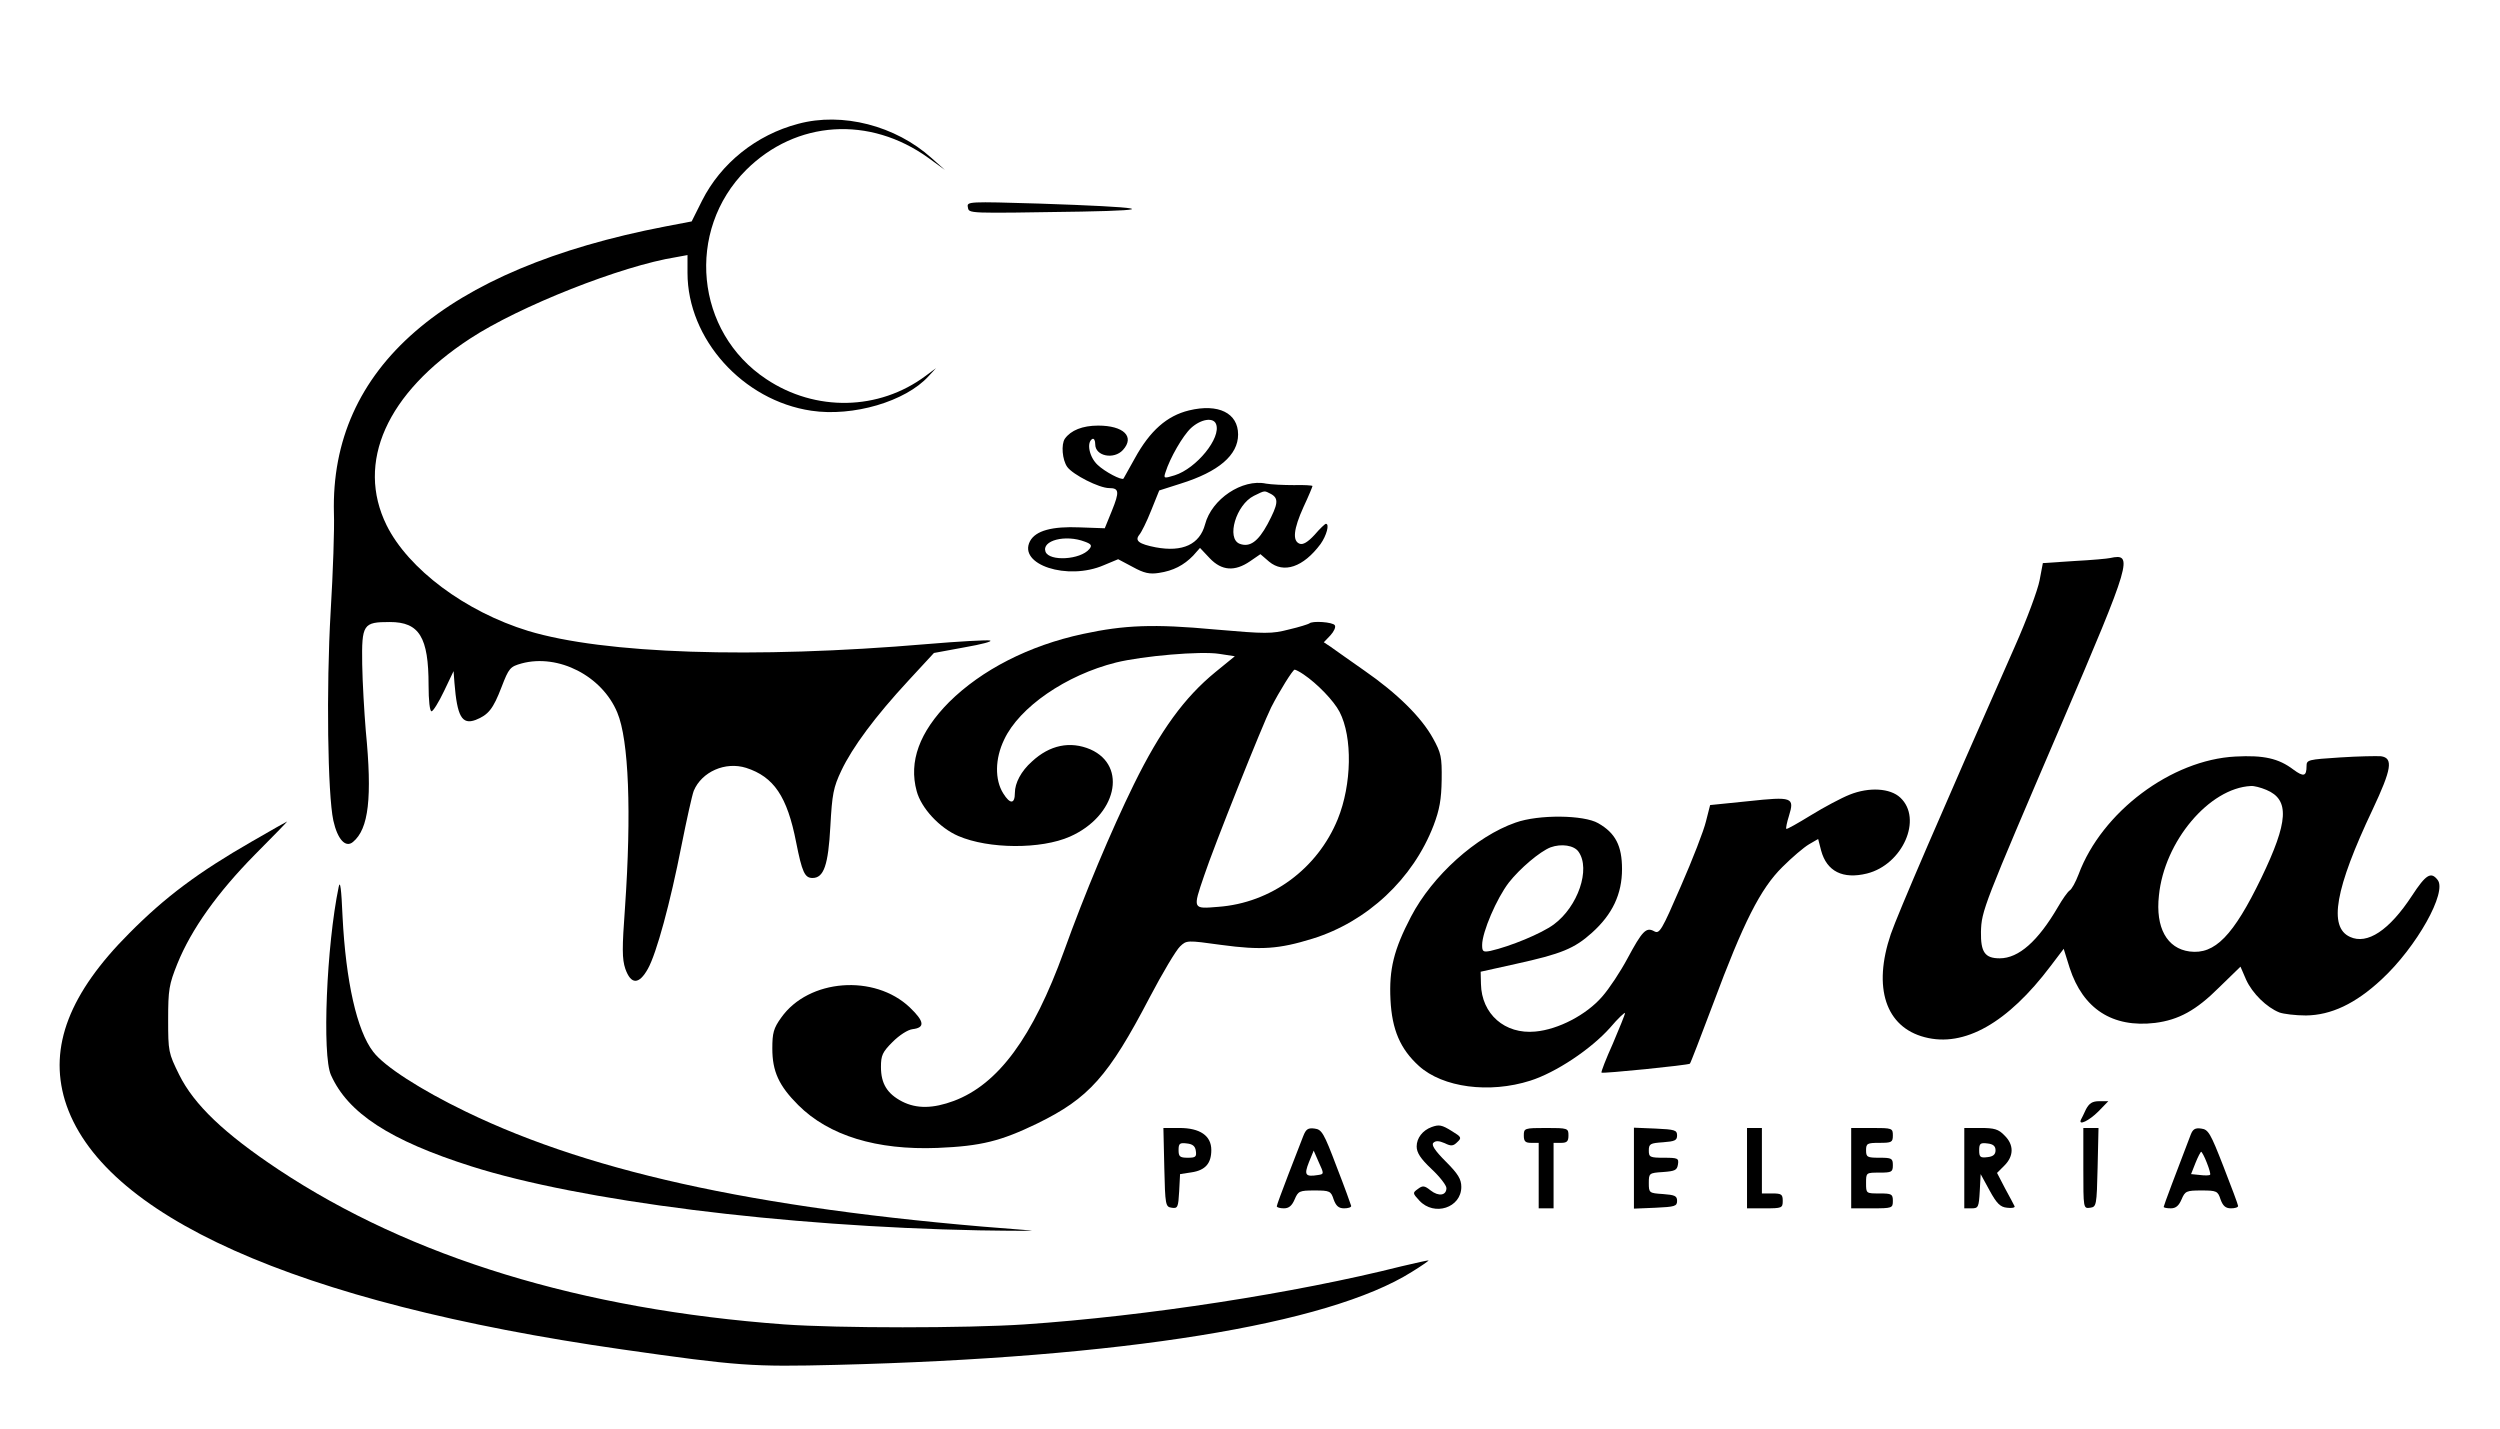 <?xml version="1.0" standalone="no"?>
<!DOCTYPE svg PUBLIC "-//W3C//DTD SVG 20010904//EN"
 "http://www.w3.org/TR/2001/REC-SVG-20010904/DTD/svg10.dtd">
<svg version="1.0" xmlns="http://www.w3.org/2000/svg"
 width="840pt" height="480pt" viewBox="0 0 840 480"
 preserveAspectRatio="xMidYMid meet">

<g transform="translate(0,480) scale(0.1,-0.1)"
fill="#000000" stroke="none">
<path d="M2682 4384 c-141 -37 -260 -133 -323 -258 l-35 -70 -89 -17 c-742
-143 -1126 -476 -1113 -964 2 -50 -3 -198 -11 -330 -15 -259 -10 -614 9 -702
14 -63 41 -93 66 -72 53 44 65 149 43 374 -5 61 -11 161 -12 223 -2 135 3 142
93 142 99 0 130 -51 130 -212 0 -52 4 -88 10 -88 5 0 24 30 42 68 l32 67 3
-40 c9 -112 25 -141 71 -124 43 17 59 37 87 110 25 65 29 69 68 80 123 33 270
-42 321 -165 39 -92 48 -337 26 -655 -10 -137 -10 -173 1 -206 19 -54 46 -54
76 0 29 52 75 221 113 415 17 85 35 167 41 183 27 64 106 99 176 77 93 -30
138 -96 168 -250 20 -101 29 -120 55 -120 38 0 53 43 60 174 6 108 10 130 37
187 37 78 113 181 226 303 l85 92 103 19 c57 10 96 20 85 23 -10 2 -104 -3
-210 -12 -587 -50 -1086 -33 -1341 44 -212 65 -403 208 -476 355 -104 211 0
444 280 627 166 109 510 245 693 274 l38 7 0 -60 c0 -222 186 -429 416 -463
140 -21 317 31 394 116 l25 27 -35 -26 c-157 -117 -370 -121 -535 -11 -239
158 -272 499 -68 703 168 167 415 183 613 40 l55 -40 -45 40 c-121 109 -300
155 -448 115z"/>
<path d="M3252 4104 c4 -22 -7 -21 381 -15 272 5 215 15 -142 27 -236 7 -243
7 -239 -12z"/>
<path d="M3995 3421 c-74 -18 -131 -68 -182 -161 -20 -36 -37 -66 -38 -68 -6
-7 -63 23 -87 46 -28 26 -38 75 -18 87 6 3 10 -5 10 -18 0 -40 63 -52 93 -19
41 45 2 82 -83 82 -53 0 -92 -16 -112 -44 -13 -19 -9 -71 8 -95 19 -26 107
-71 141 -71 33 0 35 -12 9 -76 l-24 -59 -84 3 c-93 4 -148 -11 -167 -46 -42
-79 126 -134 248 -81 l48 20 49 -26 c38 -21 57 -25 88 -20 48 7 84 26 115 58
l23 26 33 -35 c40 -42 84 -45 135 -10 l35 24 29 -25 c49 -41 115 -19 173 59
20 28 31 68 18 68 -3 0 -20 -16 -38 -37 -23 -25 -39 -34 -50 -30 -25 9 -21 49
13 124 17 36 30 68 30 70 0 2 -28 4 -62 3 -35 0 -77 2 -94 5 -80 17 -183 -52
-205 -137 -18 -67 -75 -94 -166 -77 -56 11 -71 22 -55 42 7 8 25 44 40 82 l27
67 72 23 c128 40 193 96 193 165 0 72 -66 105 -165 81z m91 -46 c18 -46 -66
-149 -139 -172 -36 -11 -38 -11 -31 10 15 48 58 123 86 149 33 30 75 37 84 13z
m185 -235 c26 -15 24 -33 -12 -101 -32 -59 -60 -79 -94 -66 -45 18 -12 131 48
161 39 19 34 18 58 6z m-626 -160 c22 -8 25 -13 15 -25 -30 -36 -134 -42 -147
-9 -14 38 67 59 132 34z"/>
<path d="M7090 2925 c-8 -2 -62 -7 -120 -10 l-106 -7 -11 -58 c-6 -32 -43
-132 -83 -222 -249 -563 -394 -900 -417 -967 -61 -180 -17 -312 114 -346 133
-35 279 48 423 239 l44 58 20 -64 c45 -138 144 -202 287 -185 79 10 138 42
215 119 l72 70 19 -44 c21 -46 69 -93 112 -110 14 -5 54 -10 89 -10 84 1 166
39 254 121 118 109 222 295 188 335 -22 28 -39 18 -86 -54 -76 -116 -150 -165
-208 -138 -73 33 -50 162 76 428 64 136 70 173 28 179 -14 1 -76 0 -137 -4
-108 -7 -113 -8 -113 -29 0 -35 -10 -37 -44 -12 -50 38 -100 49 -195 44 -215
-11 -449 -186 -527 -396 -10 -26 -23 -50 -30 -54 -7 -5 -24 -29 -39 -55 -67
-115 -132 -173 -196 -173 -50 0 -64 21 -63 89 2 71 7 84 270 697 236 551 243
576 164 559z m525 -779 c79 -33 74 -107 -17 -296 -94 -194 -156 -258 -241
-247 -76 10 -115 80 -103 188 18 182 169 361 309 368 10 1 33 -5 52 -13z"/>
<path d="M4399 2705 c-3 -2 -33 -12 -68 -20 -58 -15 -77 -15 -249 0 -205 19
-304 15 -443 -15 -182 -39 -341 -121 -450 -229 -100 -101 -136 -200 -109 -299
15 -57 77 -124 140 -151 102 -44 278 -45 375 -2 156 69 195 237 69 293 -68 29
-137 15 -197 -41 -36 -32 -57 -72 -57 -105 0 -38 -16 -39 -39 -2 -29 46 -28
117 3 181 51 109 208 217 376 259 90 22 284 39 347 29 l52 -8 -65 -53 c-104
-85 -185 -196 -274 -377 -77 -157 -166 -369 -235 -561 -105 -290 -221 -447
-370 -503 -70 -26 -125 -27 -174 -2 -50 26 -71 60 -71 116 0 39 5 50 39 84 23
23 51 41 67 43 43 5 40 26 -9 73 -119 113 -340 96 -432 -34 -26 -36 -30 -52
-30 -104 0 -77 22 -125 87 -190 103 -103 264 -152 468 -144 147 6 213 23 335
82 174 85 239 158 378 424 43 82 89 159 102 171 22 21 23 21 139 5 133 -18
193 -14 306 21 184 57 338 201 407 381 20 53 26 87 27 153 1 77 -2 90 -29 139
-39 71 -120 151 -231 228 -49 34 -99 70 -112 79 l-24 16 22 23 c12 13 19 28
15 34 -6 11 -77 16 -86 6z m-19 -171 c46 -31 102 -89 121 -126 44 -85 41 -244
-6 -360 -68 -167 -224 -282 -402 -295 -86 -7 -86 -9 -47 105 31 94 196 507
225 565 28 55 73 127 79 127 3 0 17 -7 30 -16z"/>
<path d="M6215 2130 c-28 -11 -86 -42 -130 -69 -44 -27 -81 -48 -83 -46 -2 2
2 22 9 44 19 62 12 65 -137 49 l-128 -13 -14 -55 c-7 -30 -45 -128 -84 -217
-65 -150 -72 -162 -90 -152 -27 15 -40 1 -90 -92 -23 -43 -61 -101 -85 -128
-53 -61 -147 -110 -224 -117 -103 -10 -181 59 -183 160 l-1 41 117 26 c155 34
198 52 257 105 69 62 101 130 101 214 0 78 -22 121 -80 154 -48 28 -200 30
-278 2 -132 -46 -279 -178 -351 -316 -58 -111 -74 -177 -69 -279 5 -101 33
-166 96 -223 80 -72 236 -93 374 -49 85 27 203 105 268 178 27 32 50 53 50 49
0 -5 -19 -51 -41 -103 -23 -51 -40 -95 -38 -97 4 -4 291 25 297 30 2 1 37 92
78 201 102 274 159 387 233 460 32 32 72 66 89 76 l31 18 10 -39 c19 -70 73
-97 154 -77 120 30 188 184 112 255 -34 32 -105 36 -170 10z m-911 -192 c41
-58 -2 -184 -83 -244 -42 -31 -147 -74 -213 -89 -25 -5 -28 -2 -28 20 0 43 49
157 90 210 37 47 104 104 140 118 36 13 79 7 94 -15z"/>
<path d="M847 1973 c-181 -104 -292 -187 -412 -308 -202 -202 -271 -382 -217
-562 118 -386 774 -680 1872 -837 392 -56 436 -59 720 -52 959 24 1651 135
1933 312 31 19 57 37 57 39 0 1 -42 -8 -92 -20 -357 -90 -854 -167 -1266 -195
-196 -13 -626 -13 -807 0 -681 50 -1254 225 -1699 520 -182 121 -284 218 -334
319 -36 73 -37 78 -37 185 0 101 3 118 31 188 47 116 135 239 260 366 61 61
110 112 109 112 -1 0 -54 -30 -118 -67z"/>
<path d="M1138 1820 c-41 -197 -56 -566 -26 -632 57 -128 198 -220 472 -307
365 -116 1046 -202 1706 -215 124 -2 200 -2 170 0 -871 64 -1460 188 -1895
399 -151 73 -274 152 -311 201 -55 71 -92 237 -103 454 -4 94 -8 124 -13 100z"/>
<path d="M7009 1073 c-7 -16 -15 -31 -17 -35 -10 -22 28 -3 58 27 l34 35 -30
0 c-24 0 -34 -7 -45 -27z"/>
<path d="M4810 1013 c-30 -11 -50 -37 -50 -65 0 -21 13 -41 50 -76 28 -26 50
-55 50 -64 0 -25 -26 -29 -53 -8 -21 17 -27 17 -43 5 -18 -13 -18 -14 5 -39
50 -54 141 -24 141 46 0 26 -11 44 -52 85 -37 37 -49 56 -42 63 8 8 19 7 38
-1 22 -11 29 -10 43 4 15 14 13 17 -18 36 -35 22 -44 23 -69 14z"/>
<path d="M3912 878 c3 -128 4 -133 25 -136 20 -3 22 1 25 55 l3 58 39 6 c46 7
66 30 66 75 0 48 -38 74 -107 74 l-54 0 3 -132z m106 55 c3 -20 -1 -23 -27
-23 -27 0 -31 4 -31 26 0 22 4 25 28 22 19 -2 28 -9 30 -25z"/>
<path d="M4379 983 c-6 -15 -28 -73 -50 -129 -21 -55 -39 -103 -39 -107 0 -4
11 -7 24 -7 17 0 27 9 36 30 12 28 16 30 67 30 51 0 55 -2 64 -30 8 -22 17
-30 35 -30 13 0 24 3 24 8 -1 4 -22 63 -49 132 -43 114 -50 125 -74 128 -22 3
-29 -2 -38 -25z m50 -131 c-43 -7 -48 0 -31 43 l16 39 17 -39 c18 -39 18 -40
-2 -43z"/>
<path d="M5120 985 c0 -20 5 -25 25 -25 l25 0 0 -110 0 -110 25 0 25 0 0 110
0 110 25 0 c20 0 25 5 25 25 0 24 -2 25 -75 25 -73 0 -75 -1 -75 -25z"/>
<path d="M5490 875 l0 -136 73 3 c64 3 72 5 72 23 0 17 -8 20 -47 23 -47 3
-48 4 -48 37 0 33 1 34 48 37 40 3 47 6 50 26 3 20 0 22 -47 22 -47 0 -51 2
-51 24 0 23 5 25 48 28 39 3 47 6 47 23 0 18 -8 20 -72 23 l-73 3 0 -136z"/>
<path d="M5870 875 l0 -135 60 0 c57 0 60 1 60 25 0 22 -4 25 -35 25 l-35 0 0
110 0 110 -25 0 -25 0 0 -135z"/>
<path d="M6220 875 l0 -135 70 0 c68 0 70 1 70 25 0 23 -4 25 -45 25 -45 0
-45 0 -45 35 0 35 0 35 45 35 41 0 45 2 45 25 0 23 -4 25 -45 25 -41 0 -45 2
-45 25 0 23 4 25 45 25 41 0 45 2 45 25 0 24 -2 25 -70 25 l-70 0 0 -135z"/>
<path d="M6600 875 l0 -135 25 0 c22 0 24 4 27 58 l3 57 30 -55 c24 -44 36
-56 59 -58 15 -2 27 0 25 5 -2 4 -16 31 -32 60 l-27 52 25 25 c32 32 32 70 0
101 -20 21 -34 25 -80 25 l-55 0 0 -135z m105 60 c0 -14 -8 -21 -27 -23 -24
-3 -28 0 -28 23 0 23 4 26 28 23 19 -2 27 -9 27 -23z"/>
<path d="M7000 874 c0 -135 0 -135 23 -132 21 3 22 7 25 136 l3 132 -26 0 -25
0 0 -136z"/>
<path d="M7361 988 c-48 -125 -91 -239 -91 -243 0 -3 11 -5 24 -5 17 0 27 9
36 30 12 28 16 30 67 30 51 0 55 -2 64 -30 8 -22 17 -30 35 -30 13 0 24 3 24
8 0 4 -22 63 -49 132 -44 113 -51 125 -75 128 -20 3 -28 -2 -35 -20z m54 -95
c8 -20 13 -38 11 -40 -2 -3 -18 -3 -34 -1 l-30 3 15 38 c8 20 17 37 19 37 2 0
11 -16 19 -37z"/>
</g>
</svg>
